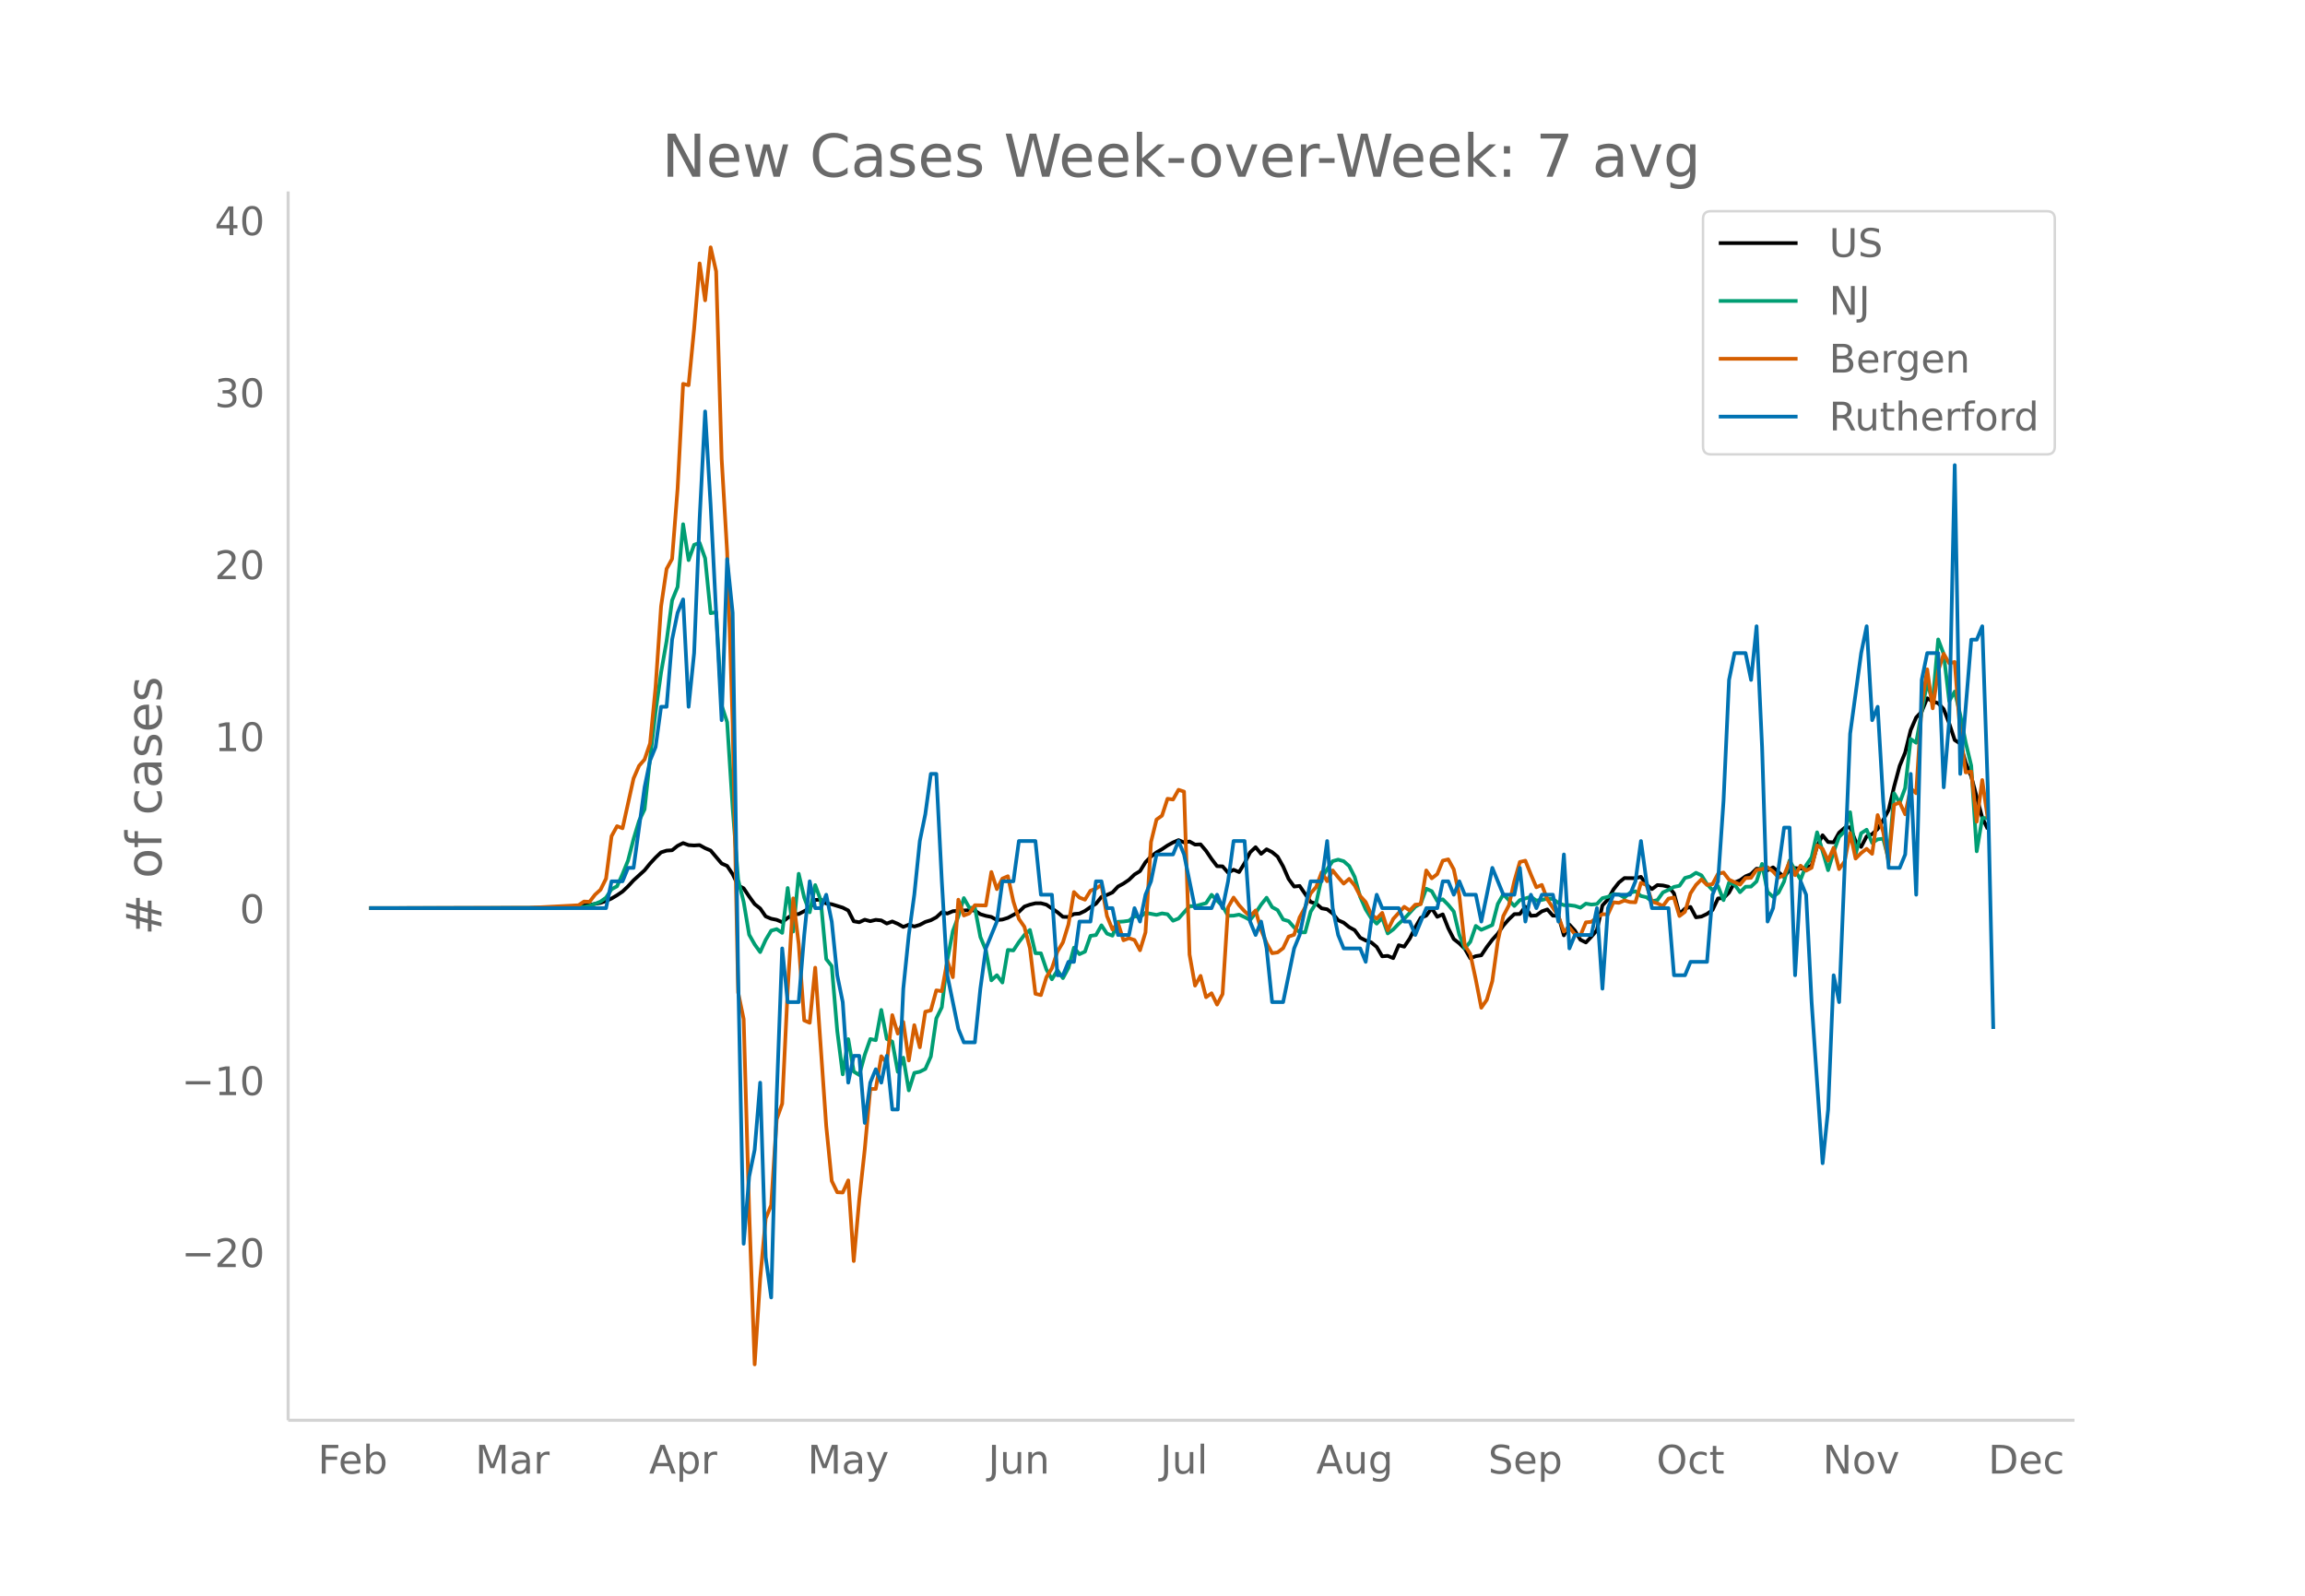 <svg height="864" viewBox="0 0 936 648" width="1248" xmlns="http://www.w3.org/2000/svg" xmlns:xlink="http://www.w3.org/1999/xlink"><defs><style>*{stroke-linecap:butt;stroke-linejoin:round}</style></defs><g id="figure_1"><path d="M0 648h936V0H0z" fill="#fff" id="patch_1"/><g id="axes_1"><path d="M117 576.72h725.4V77.76H117z" fill="none" id="patch_2"/><path clip-path="url(#pc7fb3456ed)" d="M149.973 368.768l64.827-.085 11.178-.196 6.706-.346 6.706-.685 4.471-.836 2.236-.757 2.235-1.006 2.235-1.322 2.236-1.514 2.235-2.124 2.236-2.432 4.47-4.066 2.236-2.753 2.236-2.42 2.235-2.117 2.235-.697 2.236-.146 2.235-1.796 2.236-1.124 2.235.823 2.236.15 2.235-.144 2.236 1.242 2.235.95 4.47 5.273 2.236.983 2.236 3.354 2.235 4.573 2.236 1.162 2.235 3.33 2.235 3.085 2.236 1.771 2.235 3.227 2.236.94 2.235.452 2.236.942 2.235-1.747 2.236-1.447 2.235-.097 4.47-2.347 2.236-3.37 2.236-.156 2.235 1.589 2.236.301 4.47 1.384 2.236 1.15 2.235 4.39 2.236.394 2.235-1.036 2.236.609 2.235-.552 2.236.233 2.235 1.262 2.235-.84 2.236.954 2.235 1.247 2.236-.883 2.235.74 2.236-.682 2.235-1.186 2.236-.687 2.235-1.19 2.235-2.052 2.236.526 2.235-.957 6.707-.424 2.235.166 2.235 1.48 2.236.674 2.235.449 2.236 1.25 2.235-.201 2.236-.7 4.47-2.42 2.236-2.153 2.235-.786 2.236-.55 2.235-.02 2.236.593 4.47 3.06 2.236 1.88 2.235.053 2.236-1.205 2.235-.168 2.236-1.083 2.235-1.547 2.236-1.385 2.235-2.773 2.236-.792 2.235-1.013 2.235-2.382 2.236-1.221 2.235-1.52 2.236-2.159 2.235-1.368 2.236-3.626 2.235-2.303 2.236-1.688 2.235-1.289 2.235-1.51 2.236-1.235 2.235-.951 2.236.946 2.235-.375 2.236 1.25 2.235-.094 2.235 2.628 2.236 3.301 2.235 2.929 2.236.078 2.235 2.546 2.236-1.164 2.235.934 2.236-3.64 2.235-4.37 2.235-2.092 2.236 2.691 2.235-1.834 2.236 1.138 2.235 1.849 2.236 3.97 2.235 5.1 2.236 3.07 2.235-.255 4.47 6.524 2.236.653 2.236 1.927 2.235.382 2.236 1.681 2.235 2.775 2.235.973 2.236 1.814 2.235 1.24 2.236 3.045 2.235 1.138 2.236.769 2.235 1.847 2.236 3.825 2.235-.193 2.235.923 2.236-5.246 2.235.59 2.236-3.279 2.235-4.532 2.236-3.898 2.235-.896 2.235-3.006 2.236 3.488 2.235-.995 2.236 5.64 2.235 4.39 2.236 1.738 2.235 2.175 2.236 3.894 2.235-.86 2.235-.356 2.236-3.354 2.235-2.966 2.236-2.46 2.235-3.291 2.236-2.533 2.235-2.115 2.236-.056 2.235-2.962 2.235 3.695 2.236-.155 2.235-1.658 2.236-.77 2.235 2.531 2.236.047 2.235 7.942 2.235-4.366 2.236 2.436 2.235 3.711 2.236 1.111 2.235-2.357 2.236-2.617 2.235-10.049 2.236-2.428 2.235-4.042 2.235-2.856 2.236-1.799 4.47.048 2.236-.548 2.236 3.17 2.235 1.803 2.235-1.633 2.236.165 2.235.519 2.236 2.667 2.235 8.392 2.236-2.194 2.235-.669 2.236 4.217 2.235-.315 2.235-1.069 2.236-1.56 2.235-4.714 2.236-.157 2.235-2.233 2.236-4.097 2.235-.896 2.236-1.605 2.235-.917 2.235-2.188 2.236.217 2.235.432 2.236-1.186 4.47 3.9 2.236-2.912 2.235-.693 2.236.21 2.235-.384 2.236-.802 2.235-7.917 2.236-4.437 2.235 2.752 2.236.127 2.235-3.94 2.235-1.956 2.236-.248 2.235 5.671 2.236 2.327 2.235-4.288 2.236-.926 2.235-2.056 2.235-3.595 2.236-4.14 2.235-9.524 2.236-8.353 2.235-5.43 2.236-9.103 2.235-5.15 2.236-2.386 2.235-5.421 2.235 1.308 2.236.693 2.235 2.416 2.236 5.77 2.235 6.787 2.236 1.438 2.235 7.8 2.236 5.518 4.47 16.744 2.236 4.636h0" fill="none" stroke="#000" stroke-linecap="round" stroke-width="1.5" id="line2d_1"/><path clip-path="url(#pc7fb3456ed)" d="M149.973 368.768l73.77-.067 8.941-.247 2.235-.225 2.236.067 2.235-.494 2.236-.786 2.235-.91 2.236-1.595 2.235-3.415 2.235-1.213 2.236-4.943 2.235-5.538 2.236-8.706 2.235-7.38 2.236-4.673 2.235-20.782 2.236-18.794 2.235-16.007 2.235-12.761 2.236-16.514 2.235-5.47 2.236-25.444 2.235 14.581 2.236-6.234 2.235-.764 2.236 6.245 2.235 22.299 2.235-.416 2.236 37.857 2.235 6.807 2.236 34.824 2.235 29.162 2.236 8.998 2.235 13.322 2.235 3.954 2.236 3.112 2.235-4.965 2.236-3.74 2.235-.63 2.236 1.528 2.235-18.22 2.236 17.67 2.235-23.445 2.235 9.661 2.236 5.976 2.235-11.053 2.236 6.156 2.235 23.882 2.236 2.853 2.235 26.309 2.235 17.67 2.236-14.312 2.235 13.188 2.236 1.37 2.235-8.2 2.236-6.391 2.235.46 2.236-12.278 2.235 11.795 2.235 1.079 2.236 12.267 2.235-5.763 2.236 13.278 2.235-7.089 2.236-.471 2.235-1.135 2.236-5.044 2.235-15.48 2.235-4.538 2.236-19.119 2.235-11.784 2.236-5.953 2.235-7.46 2.236 3.955 2.235-.079 2.235 11.896 2.236 5.37 2.235 12.255 2.236-2.078 2.235 2.966 2.236-13.233 2.235.202 2.236-3.392 2.235-2.887 2.235-2.034 2.236 9.425 2.235.056 2.236 6.583 2.235 3.966 2.236-3.651 2.235 3.179 2.235-4.134 2.236-8.234 2.235 2.64 2.236-1.023 2.235-6.414 2.236-.326 2.235-3.954 2.236 3.37 2.235.832 2.235-5.606 2.236-.146 2.235-.303 2.236-1.82 2.235.314 2.236-1.73 4.47.854 2.236-.606 2.235.348 2.236 2.628 2.235-.898 4.471-5.01 2.236.01 4.47-1.235 2.236-3.392 4.47 4.572 2.236 3.943 2.236-.045 2.235-.427 2.236 1.01 2.235 1.17 2.235-2.854 2.236-3.393 2.235-2.797 2.236 3.82 2.235 1.213 2.236 3.82 2.235.662 2.236 2.539 2.235 1.977 2.235.033 2.236-8.38 2.235-3.572 2.236-10.177 2.235-3.516 2.236-3.258 2.235-.63 2.235.641 2.236 1.977 2.235 4.426 2.236 8.088 2.235 5.1 2.236 3.561 2.235 2.202 2.236-2.337 2.235 6.314 2.235-1.607 2.236-2.325 2.235-2.01 4.471-4.887 2.236-1.259 2.235-6.066 2.235 1 2.236 3.977 2.235-.674 2.236 2.258 2.235 2.696 2.236 9.413 2.235 5.505 2.236-2.595 2.235-6.47 2.235 1.583 4.471-1.954 2.236-8.571 2.235-3.91 4.471 4.752 2.236-2.37 4.47-1.36 2.236 1.528 2.235-.258 2.236-.517 2.235.146 2.236 1.584 2.235.91 2.235.023 2.236.28 2.235.742 2.236-1.663 2.235.382 2.236-.213 2.235-2.382 2.236-.528 2.235-1.112 2.235.135 2.236 1.258 2.235-1.91 2.236-.629 2.235 1.899 2.236.505 2.235 1.685 2.235-.539 2.236-3.112 2.235-1 2.236-1.224 2.235-.45 2.236-3.19 2.235-.617 2.236-1.472 2.235 1.034 2.235 3.56 2.236 2.416 2.235-1.607 2.236 5.707 2.235-7.122 2.236.753 2.235 3.145 2.236-2.213 2.235-.067 2.235-2.09 2.236-7.122 2.235 11.357 2.236 2.022 2.235-1.718 2.236-4.483 2.235-8.593 2.235 4.033 2.236 3.797 2.235-5.82 2.236-3.257 2.235-10.166 4.471 15.378 2.236-7.403 2.235-6.11 2.235-2.213 2.236-7.819 2.235 17.086 2.236-8.537 2.235-1.438 2.236 5.37 2.235-1.461 2.235-.27 2.236 8.38 2.235-26.791 2.236 3.864 2.235-6.043 2.236-19.861 2.235 1.494 2.236-12.548 2.235-11.806 2.235 7.729 2.236-25.332 2.235 5.943 2.236 19.096 2.235-3.875 2.236 9.414 2.235 11.312 2.236 9.38 2.235 34.767 2.235-13.491h2.236" fill="none" stroke="#009e73" stroke-linecap="round" stroke-width="1.5" id="line2d_2"/><path clip-path="url(#pc7fb3456ed)" d="M149.973 368.768l64.827-.107 20.12-1.07 2.235-1.499 2.235.108 2.236-2.89 2.235-2.034 2.236-4.495 2.235-17.232 2.235-4.068 2.236.857 4.47-20.23 2.236-5.137 2.236-2.569 2.235-6.528 2.236-22.798 2.235-32.859 2.235-15.198 2.236-4.068 2.235-28.47 2.236-42.599 2.235.536 2.236-22.905 2.235-26.544 2.236 14.984 2.235-21.513 2.235 9.74 2.236 76.1 2.235 37.889 2.236 69.57 2.235 109.28 2.236 10.81 2.235 78.026 2.235 62.185 2.236-34.785 2.235-24.403 2.236-5.46 2.235-34.891 2.236-6.315 2.235-46.13 2.236-37.248 2.235 18.517 2.235 31.039 2.236.963 2.235-22.37 4.471 64.22 2.236 22.369 2.235 4.602 2.235.107 2.236-4.923 2.235 32.752 2.236-24.939 2.235-20.443 2.236-24.51h2.235l2.236-13.272 2.235 2.783 2.235-19.48 2.236 7.492 2.235-4.71 2.236 15.628 2.235-14.343 2.236 8.991 2.235-14.45 2.236-.534 2.235-8.135 2.235.321 2.236-12.308 2.235 6.636 2.236-31.468 2.235 6.422 2.236-.856 2.235-3.318 4.47.107 2.236-13.593 2.236 6.957 2.235-4.281 2.236-.964 2.235 10.275 2.236 7.065 2.235 3.21 2.235 8.67 2.236 18.517 2.235.535 2.236-7.278 2.235-3.64 2.236-6.743 2.235-3.746 2.235-7.278 2.236-13.165 2.235 2.248 2.236.856 2.235-3.639 2.236-.856 2.235-1.499 2.236 12.63 2.235 5.459 2.235-2.676 2.236 7.064 2.235-.856 2.236.75 2.235 4.173 2.236-7.278 2.235-36.712 2.236-9.097 2.235-1.606 2.235-6.85 2.236.321 2.235-3.96 2.236.75 2.235 66.145 2.236 12.63 2.235-3.96 2.235 8.669 2.236-1.606 2.235 4.603 2.236-4.281 2.235-35.214 2.236-3.96 2.235 3.104 2.236 2.462 2.235 2.033 2.235-2.354 2.236 7.92 2.235 5.351 2.236 4.068 2.235-.321 2.236-1.713 2.235-4.71 2.236-.749 2.235-7.064 2.235-4.067 2.236-5.673 2.235-2.568 2.236-5.994 2.235 3.639 2.236-4.388 2.235 2.783 2.235 2.568 2.236-1.926 2.235 2.676 2.236 4.28 2.235 2.463 2.236 5.03 2.235 1.713 2.236-2.355 2.235 7.064 2.235-4.602 4.471-4.924 2.236 1.499 2.235-2.355 2.236-.214 2.235-13.7 2.235 3.21 2.236-1.712 2.235-5.458 2.236-.536 2.235 4.068 2.236 10.489 2.235 20.336 2.236 3.532 2.235 10.382 2.235 11.452 2.236-3.21 2.235-7.6 2.236-16.162 2.235-10.275 2.236-4.281 2.235-9.847 2.236-7.813 2.235-.535 2.235 5.565 2.236 5.245 2.235-.964 2.236 5.887 4.47 6.743 2.236 6.315 2.235-1.712 2.236 2.782 2.235.536 2.236-5.352 2.235-.214 2.236-1.713 2.235-1.391 2.236.107 2.235-4.923 2.235.214 2.236-.964 2.235.643 2.236.107 2.235-7.92 2.236.855 2.235 6.85 2.235.643 2.236 1.07 2.235-2.997 2.236-.428 2.235 7.492 2.236-1.712 2.235-7.493 2.236-3.425 2.235-2.247 2.235 2.247 2.236-.32 2.235-4.175 2.236-.535 2.235 2.89 4.471 2.033 2.236-2.675 2.235-.107 2.235-3.211 2.236-.321 2.235-.75 2.236 1.713 2.235 2.462 2.236-.964 2.235-5.458 2.235 5.458 2.236-3.853 2.235 2.034 2.236-1.178 2.235-9.097 2.236 1.391 2.235 4.817 2.236-5.245 2.235 8.67 2.235-3.104 2.236-11.56 2.235 10.382 2.236-2.247 2.235-1.713 2.236 2.034 2.235-15.734 2.235 6.743 2.236 12.523 2.235-23.44 2.236-.963 2.235 4.816 2.236-10.49 2.235 1.927 2.236-35.855 2.235-14.45 2.235 15.841 2.236-15.198 2.235-6.957 2.236 3.853 2.235-.535 2.236 28.791 2.235 16.055 2.236-.321 2.235 20.336 2.235-16.911 2.236 15.52h0" fill="none" stroke="#d55e00" stroke-linecap="round" stroke-width="1.5" id="line2d_3"/><path clip-path="url(#pc7fb3456ed)" d="M149.973 368.768h96.124l2.235-10.902h4.47l2.236-5.452h2.236l4.47-32.707 2.236-10.903 2.236-5.451 2.235-16.354h2.235l2.236-27.257 2.235-10.902 2.236-5.452 2.235 43.61 2.236-21.804 2.235-54.513 2.236-43.61 2.235 38.158 4.47 87.221 2.236-65.415 2.236 21.805 2.235 147.185 2.236 109.026 2.235-27.257 2.235-10.902 2.236-27.257 2.235 70.867 2.236 16.354 2.235-81.77 2.236-59.964 2.235 21.805h4.471l2.235-27.256 2.236-21.805 2.235 10.902h2.236l2.235-5.451 2.236 10.903 2.235 21.805 2.235 10.902 2.236 32.708 2.235-10.902h2.236l2.235 27.256 2.236-16.354 2.235-5.451 2.236 5.451 2.235-10.902 2.235 21.805h2.236l2.235-49.062 2.236-21.805 2.235-16.354 2.236-21.805 2.235-10.903 2.236-16.354h2.235l2.235 43.61 2.236 38.16 4.47 21.805 2.236 5.451h4.471l2.235-21.805 2.236-16.354 4.47-10.902 2.236-16.354h4.471l2.236-16.354h6.706l2.235 21.805h4.471l2.236 32.708h2.235l2.235-5.452h2.236l2.235-16.353h4.471l2.236-16.354h2.235l2.236 10.902h2.235l2.235 10.903h4.471l2.236-10.903 2.235 5.452 2.236-10.903 2.235-5.451 2.236-10.903h6.706l2.235-5.451 2.236 5.451 4.47 21.805h6.707l2.235-5.451 2.236 5.451 2.235-10.902 2.236-16.354h4.47l2.236 32.708 2.235 5.45 2.236-5.45 2.235 10.902 2.236 21.805h4.47l4.472-21.805 2.235-5.451 4.47-21.805h4.472l2.235-16.354 2.236 27.256 2.235 10.903 2.235 5.451h6.707l2.235 5.451 2.236-16.353 2.235-10.903 2.236 5.451H568l2.235 5.452h2.236l2.235 5.45 4.471-10.902h4.47l2.236-10.902h2.236l2.235 5.451 2.236-5.451 2.235 5.451h4.471l2.235 10.903 4.471-21.806 4.471 10.903h4.471l2.236-10.903 2.235 21.806 2.235-10.903 2.236 5.451 2.235-5.451h4.471l2.236 10.903 2.235-27.257 2.235 38.16 2.236-5.452h6.706l2.236-10.903 2.235 32.708 2.236-32.708 2.235-5.451h6.706l2.236-5.451 2.235-16.354 2.236 16.354 2.235 10.902h6.706l2.236 27.257h4.47l2.236-5.452h6.706l2.236-27.256 2.235-5.451 2.236-32.708 2.235-49.062 2.236-10.902h4.47l2.236 10.902 2.235-21.805 2.236 49.062 2.235 70.867 2.236-5.452 4.47-32.708h2.236l2.235 59.965 2.236-38.16 2.235 5.452 2.236 43.61 4.47 65.416 2.236-21.805 2.236-54.513 2.235 10.902 4.47-109.026 4.472-32.707 2.235-10.903 2.236 38.16 2.235-5.452 2.235 38.159 2.236 27.256h4.47l2.236-5.45 2.236-32.709 2.235 49.062 2.236-87.22 2.235-10.903h4.47l2.236 54.513 2.236-27.257 2.235-103.575 2.236 125.38 4.47-54.513h2.236l2.235-5.451 2.236 65.416 2.235 98.123h0" fill="none" stroke="#0072b2" stroke-linecap="round" stroke-width="1.5" id="line2d_4"/><path d="M117 576.72V77.76" fill="none" stroke="#d3d3d3" stroke-linecap="square" stroke-width="1.25" id="patch_3"/><path d="M117 576.72h725.4" fill="none" stroke="#d3d3d3" stroke-linecap="square" stroke-width="1.25" id="patch_4"/><g id="matplotlib.axis_1"><g id="xtick_1"><g transform="matrix(.16 0 0 -.16 129.104 598.378)" fill="#696969" id="text_1"><defs><path d="M9.813 72.906h41.89v-8.312H19.672V43.109h28.906v-8.297H19.672V0h-9.86z" id="DejaVuSans-70"/><path d="M56.203 29.594v-4.39H14.891q.593-9.282 5.593-14.142 5-4.859 13.938-4.859 5.172 0 10.031 1.266 4.86 1.265 9.656 3.812v-8.5Q49.266.734 44.187-.344 39.11-1.422 33.892-1.422q-13.094 0-20.735 7.61-7.64 7.625-7.64 20.625 0 13.421 7.25 21.296Q20.016 56 32.328 56q11.031 0 17.453-7.11 6.422-7.093 6.422-19.296zm-8.984 2.64q-.094 7.36-4.125 11.75-4.032 4.407-10.672 4.407-7.516 0-12.031-4.25-4.516-4.25-5.203-11.97z" id="DejaVuSans-101"/><path d="M48.688 27.297q0 9.906-4.079 15.547-4.078 5.64-11.203 5.64-7.14 0-11.218-5.64-4.079-5.64-4.079-15.547 0-9.906 4.078-15.547 4.079-5.64 11.22-5.64 7.124 0 11.202 5.64t4.078 15.547zM18.108 46.39q2.844 4.875 7.157 7.234Q29.594 56 35.594 56q9.968 0 16.187-7.906 6.235-7.907 6.235-20.797T51.78 6.484q-6.218-7.906-16.187-7.906-6 0-10.328 2.375-4.313 2.375-7.157 7.25V0H9.08v75.984h9.03z" id="DejaVuSans-98"/></defs><use xlink:href="#DejaVuSans-70"/><use x="52.02" xlink:href="#DejaVuSans-101"/><use x="113.543" xlink:href="#DejaVuSans-98"/></g></g><g id="xtick_2"><g transform="matrix(.16 0 0 -.16 193 598.378)" fill="#696969" id="text_2"><defs><path d="M9.813 72.906h14.703l18.593-49.61 18.703 49.61h14.704V0H66.89v64.016l-18.797-50h-9.907l-18.796 50V0H9.813z" id="DejaVuSans-77"/><path d="M34.281 27.484q-10.89 0-15.093-2.484-4.204-2.484-4.204-8.5 0-4.781 3.157-7.594 3.156-2.797 8.562-2.797 7.485 0 12 5.297 4.516 5.297 4.516 14.078v2zm17.922 3.72V0H43.22v8.297Q40.14 3.328 35.547.953q-4.594-2.375-11.234-2.375-8.391 0-13.36 4.719Q6 8.016 6 15.922q0 9.219 6.172 13.906 6.187 4.688 18.437 4.688h12.61v.89q0 6.203-4.078 9.594-4.078 3.39-11.453 3.39-4.688 0-9.141-1.124-4.438-1.125-8.531-3.375v8.312q4.921 1.906 9.562 2.844 4.64.953 9.031.953 11.875 0 17.735-6.156 5.86-6.14 5.86-18.64z" id="DejaVuSans-97"/><path d="M41.11 46.297q-1.516.875-3.297 1.281Q36.03 48 33.89 48q-7.625 0-11.703-4.953-4.079-4.953-4.079-14.234V0H9.08v54.688h9.03v-8.5q2.844 4.984 7.375 7.39Q30.031 56 36.531 56q.922 0 2.047-.125 1.125-.11 2.484-.36z" id="DejaVuSans-114"/></defs><use xlink:href="#DejaVuSans-77"/><use x="86.279" xlink:href="#DejaVuSans-97"/><use x="147.559" xlink:href="#DejaVuSans-114"/></g></g><g id="xtick_3"><g transform="matrix(.16 0 0 -.16 263.553 598.378)" fill="#696969" id="text_3"><defs><path d="M34.188 63.188L20.797 26.906h26.812zm-5.579 9.718h11.188L67.578 0h-10.25l-6.64 18.703h-32.86L11.188 0H.78z" id="DejaVuSans-65"/><path d="M18.11 8.203v-29H9.077v75.484h9.031v-8.296q2.844 4.875 7.157 7.234Q29.594 56 35.594 56q9.968 0 16.187-7.906 6.235-7.907 6.235-20.797T51.78 6.484q-6.218-7.906-16.187-7.906-6 0-10.328 2.375-4.313 2.375-7.157 7.25zm30.578 19.094q0 9.906-4.079 15.547-4.078 5.64-11.203 5.64-7.14 0-11.218-5.64-4.079-5.64-4.079-15.547 0-9.906 4.078-15.547 4.079-5.64 11.22-5.64 7.124 0 11.202 5.64t4.078 15.547z" id="DejaVuSans-112"/></defs><use xlink:href="#DejaVuSans-65"/><use x="68.408" xlink:href="#DejaVuSans-112"/><use x="131.885" xlink:href="#DejaVuSans-114"/></g></g><g id="xtick_4"><g transform="matrix(.16 0 0 -.16 327.916 598.378)" fill="#696969" id="text_4"><defs><path d="M32.172-5.078q-3.797-9.766-7.422-12.735-3.61-2.984-9.656-2.984H7.906v7.516h5.282q3.703 0 5.75 1.765Q21-9.766 23.483-3.219l1.61 4.094-22.11 53.813H12.5l17.094-42.766 17.093 42.766h9.516z" id="DejaVuSans-121"/></defs><use xlink:href="#DejaVuSans-77"/><use x="86.279" xlink:href="#DejaVuSans-97"/><use x="147.559" xlink:href="#DejaVuSans-121"/></g></g><g id="xtick_5"><g transform="matrix(.16 0 0 -.16 401.255 598.378)" fill="#696969" id="text_5"><defs><path d="M9.813 72.906h9.859V5.078q0-13.187-5-19.14-5-5.954-16.094-5.954h-3.75v8.297h3.078q6.531 0 9.219 3.672Q9.813-4.39 9.813 5.078z" id="DejaVuSans-74"/><path d="M8.5 21.578v33.11h8.984V21.922q0-7.766 3.016-11.656 3.031-3.875 9.094-3.875 7.265 0 11.484 4.64 4.234 4.64 4.234 12.656v31h8.985V0h-8.984v8.406Q42.047 3.422 37.718 1q-4.313-2.422-10.032-2.422-9.421 0-14.312 5.86Q8.5 10.296 8.5 21.578zM31.11 56z" id="DejaVuSans-117"/><path d="M54.89 33.016V0h-8.984v32.719q0 7.765-3.031 11.61-3.031 3.858-9.078 3.858-7.281 0-11.484-4.64-4.204-4.625-4.204-12.64V0H9.08v54.688h9.03v-8.5q3.235 4.937 7.594 7.374Q30.078 56 35.797 56q9.422 0 14.25-5.828 4.844-5.828 4.844-17.156z" id="DejaVuSans-110"/></defs><use xlink:href="#DejaVuSans-74"/><use x="29.492" xlink:href="#DejaVuSans-117"/><use x="92.871" xlink:href="#DejaVuSans-110"/></g></g><g id="xtick_6"><g transform="matrix(.16 0 0 -.16 471.165 598.378)" fill="#696969" id="text_6"><defs><path d="M9.422 75.984h8.984V0H9.422z" id="DejaVuSans-108"/></defs><use xlink:href="#DejaVuSans-74"/><use x="29.492" xlink:href="#DejaVuSans-117"/><use x="92.871" xlink:href="#DejaVuSans-108"/></g></g><g id="xtick_7"><g transform="matrix(.16 0 0 -.16 534.495 598.378)" fill="#696969" id="text_7"><defs><path d="M45.406 27.984q0 9.766-4.031 15.125-4.016 5.375-11.297 5.375-7.219 0-11.25-5.375-4.031-5.359-4.031-15.125 0-9.718 4.031-15.093t11.25-5.375q7.281 0 11.297 5.375 4.031 5.375 4.031 15.093zm8.985-21.203q0-13.953-6.203-20.765Q42-20.797 29.203-20.797q-4.734 0-8.937.703-4.203.703-8.157 2.172v8.735q3.954-2.141 7.813-3.157 3.86-1.031 7.86-1.031 8.843 0 13.234 4.61 4.39 4.609 4.39 13.937v4.453q-2.781-4.844-7.125-7.234Q33.938 0 27.875 0 17.828 0 11.672 7.656q-6.156 7.672-6.156 20.328 0 12.688 6.156 20.344Q17.828 56 27.875 56q6.063 0 10.406-2.39 4.344-2.391 7.125-7.22v8.297h8.985z" id="DejaVuSans-103"/></defs><use xlink:href="#DejaVuSans-65"/><use x="68.408" xlink:href="#DejaVuSans-117"/><use x="131.787" xlink:href="#DejaVuSans-103"/></g></g><g id="xtick_8"><g transform="matrix(.16 0 0 -.16 604.335 598.378)" fill="#696969" id="text_8"><defs><path d="M53.516 70.516V60.89q-5.61 2.687-10.594 4-4.984 1.328-9.625 1.328-8.047 0-12.422-3.125t-4.375-8.89q0-4.845 2.906-7.313 2.907-2.453 11.016-3.97l5.953-1.218q11.031-2.11 16.281-7.406 5.25-5.297 5.25-14.172 0-10.61-7.11-16.078-7.093-5.469-20.812-5.469-5.172 0-11.015 1.172Q13.14.922 6.89 3.219v10.156q6-3.36 11.765-5.078 5.766-1.703 11.328-1.703 8.438 0 13.032 3.312 4.593 3.328 4.593 9.485 0 5.359-3.297 8.39-3.296 3.032-10.812 4.547L27.484 33.5q-11.03 2.188-15.968 6.875-4.922 4.688-4.922 13.047 0 9.672 6.812 15.234 6.813 5.563 18.766 5.563 5.14 0 10.453-.938 5.328-.922 10.89-2.765z" id="DejaVuSans-83"/></defs><use xlink:href="#DejaVuSans-83"/><use x="63.477" xlink:href="#DejaVuSans-101"/><use x="125" xlink:href="#DejaVuSans-112"/></g></g><g id="xtick_9"><g transform="matrix(.16 0 0 -.16 672.646 598.378)" fill="#696969" id="text_9"><defs><path d="M39.406 66.219q-10.75 0-17.078-8.016-6.312-8-6.312-21.828 0-13.766 6.312-21.781 6.328-8 17.078-8 10.735 0 17.016 8 6.281 8.015 6.281 21.781 0 13.828-6.281 21.828-6.281 8.016-17.016 8.016zm0 8q15.328 0 24.5-10.281 9.188-10.282 9.188-27.563 0-17.234-9.188-27.516-9.172-10.28-24.5-10.28-15.375 0-24.593 10.25-9.204 10.265-9.204 27.546t9.204 27.563q9.218 10.28 24.593 10.28z" id="DejaVuSans-79"/><path d="M48.781 52.594v-8.407q-3.812 2.11-7.64 3.157-3.828 1.047-7.735 1.047-8.75 0-13.593-5.547-4.829-5.532-4.829-15.547 0-10.016 4.829-15.563 4.843-5.53 13.593-5.53 3.907 0 7.735 1.046 3.828 1.047 7.64 3.156V2.094Q45.016.344 40.984-.531q-4.015-.89-8.562-.89-12.36 0-19.64 7.765-7.266 7.765-7.266 20.953 0 13.375 7.343 21.031Q20.22 56 33.016 56q4.14 0 8.093-.86 3.953-.843 7.672-2.546z" id="DejaVuSans-99"/><path d="M18.313 70.219V54.688h18.5v-6.985h-18.5V18.016q0-6.688 1.828-8.594 1.828-1.906 7.453-1.906h9.218V0h-9.218q-10.407 0-14.36 3.875-3.953 3.89-3.953 14.14v29.688H2.687v6.984h6.594V70.22z" id="DejaVuSans-116"/></defs><use xlink:href="#DejaVuSans-79"/><use x="78.711" xlink:href="#DejaVuSans-99"/><use x="133.691" xlink:href="#DejaVuSans-116"/></g></g><g id="xtick_10"><g transform="matrix(.16 0 0 -.16 740.162 598.378)" fill="#696969" id="text_10"><defs><path d="M9.813 72.906h13.28l32.329-60.984v60.984h9.562V0h-13.28L19.39 60.984V0H9.813z" id="DejaVuSans-78"/><path d="M30.61 48.39q-7.22 0-11.422-5.64-4.204-5.64-4.204-15.453 0-9.813 4.172-15.453 4.188-5.64 11.453-5.64 7.188 0 11.375 5.655 4.203 5.672 4.203 15.438 0 9.719-4.203 15.406-4.187 5.688-11.375 5.688zm0 7.61q11.718 0 18.406-7.625 6.703-7.61 6.703-21.078 0-13.422-6.703-21.078-6.688-7.64-18.407-7.64-11.765 0-18.437 7.64-6.656 7.656-6.656 21.078 0 13.469 6.656 21.078Q18.844 56 30.609 56z" id="DejaVuSans-111"/><path d="M2.984 54.688H12.5L29.594 8.797l17.093 45.89h9.516L35.687 0H23.485z" id="DejaVuSans-118"/></defs><use xlink:href="#DejaVuSans-78"/><use x="74.805" xlink:href="#DejaVuSans-111"/><use x="135.986" xlink:href="#DejaVuSans-118"/></g></g><g id="xtick_11"><g transform="matrix(.16 0 0 -.16 807.359 598.378)" fill="#696969" id="text_11"><defs><path d="M19.672 64.797V8.109h11.922q15.093 0 22.093 6.829 7 6.843 7 21.593 0 14.64-7 21.453-7 6.813-22.093 6.813zm-9.86 8.11h20.266q21.188 0 31.094-8.813 9.922-8.813 9.922-27.563 0-18.86-9.969-27.703Q51.172 0 30.078 0H9.813z" id="DejaVuSans-68"/></defs><use xlink:href="#DejaVuSans-68"/><use x="77.002" xlink:href="#DejaVuSans-101"/><use x="138.525" xlink:href="#DejaVuSans-99"/></g></g></g><g id="matplotlib.axis_2"><g id="ytick_1"><g transform="matrix(.16 0 0 -.16 73.733 514.532)" fill="#696969" id="text_12"><defs><path d="M10.594 35.5h62.593v-8.297H10.594z" id="DejaVuSans-8722"/><path d="M19.188 8.297h34.421V0H7.33v8.297q5.609 5.812 15.296 15.594 9.703 9.797 12.188 12.64 4.734 5.313 6.609 9 1.89 3.688 1.89 7.25 0 5.813-4.078 9.469-4.078 3.672-10.625 3.672-4.64 0-9.797-1.61-5.14-1.609-11-4.89v9.969Q13.767 71.78 18.938 73q5.188 1.219 9.485 1.219 11.328 0 18.062-5.672 6.735-5.656 6.735-15.125 0-4.5-1.688-8.531-1.672-4.016-6.125-9.485-1.218-1.422-7.765-8.187-6.532-6.766-18.453-18.922z" id="DejaVuSans-50"/><path d="M31.781 66.406q-7.61 0-11.453-7.5Q16.5 51.422 16.5 36.375q0-14.984 3.828-22.484 3.844-7.5 11.453-7.5 7.672 0 11.5 7.5 3.844 7.5 3.844 22.484 0 15.047-3.844 22.531-3.828 7.5-11.5 7.5zm0 7.813q12.266 0 18.735-9.703 6.468-9.688 6.468-28.141 0-18.406-6.468-28.11-6.47-9.687-18.735-9.687-12.25 0-18.718 9.688-6.47 9.703-6.47 28.109 0 18.453 6.47 28.14Q19.53 74.22 31.78 74.22z" id="DejaVuSans-48"/></defs><use xlink:href="#DejaVuSans-8722"/><use x="83.789" xlink:href="#DejaVuSans-50"/><use x="147.412" xlink:href="#DejaVuSans-48"/></g></g><g id="ytick_2"><g transform="matrix(.16 0 0 -.16 73.733 444.69)" fill="#696969" id="text_13"><defs><path d="M12.406 8.297h16.11v55.625l-17.532-3.516v8.985l17.438 3.515h9.86V8.296H54.39V0H12.406z" id="DejaVuSans-49"/></defs><use xlink:href="#DejaVuSans-8722"/><use x="83.789" xlink:href="#DejaVuSans-49"/><use x="147.412" xlink:href="#DejaVuSans-48"/></g></g><g id="ytick_3"><use xlink:href="#DejaVuSans-48" transform="matrix(.16 0 0 -.16 97.32 374.847)" fill="#696969" id="text_14"/></g><g id="ytick_4"><g transform="matrix(.16 0 0 -.16 87.14 305.004)" fill="#696969" id="text_15"><use xlink:href="#DejaVuSans-49"/><use x="63.623" xlink:href="#DejaVuSans-48"/></g></g><g id="ytick_5"><g transform="matrix(.16 0 0 -.16 87.14 235.162)" fill="#696969" id="text_16"><use xlink:href="#DejaVuSans-50"/><use x="63.623" xlink:href="#DejaVuSans-48"/></g></g><g id="ytick_6"><g transform="matrix(.16 0 0 -.16 87.14 165.32)" fill="#696969" id="text_17"><defs><path d="M40.578 39.313Q47.656 37.797 51.625 33q3.984-4.781 3.984-11.813 0-10.78-7.422-16.703-7.421-5.906-21.093-5.906-4.578 0-9.438.906-4.86.907-10.031 2.72v9.515q4.094-2.39 8.969-3.61 4.89-1.218 10.218-1.218 9.266 0 14.125 3.656 4.86 3.656 4.86 10.64 0 6.454-4.516 10.079-4.515 3.64-12.562 3.64h-8.5v8.11h8.89q7.266 0 11.125 2.906 3.86 2.906 3.86 8.375 0 5.61-3.985 8.61-3.968 3.015-11.39 3.015-4.063 0-8.703-.89-4.641-.876-10.203-2.72v8.782q5.624 1.562 10.53 2.344 4.907.78 9.25.78 11.235 0 17.766-5.109 6.547-5.093 6.547-13.78 0-6.063-3.468-10.235-3.47-4.172-9.86-5.782z" id="DejaVuSans-51"/></defs><use xlink:href="#DejaVuSans-51"/><use x="63.623" xlink:href="#DejaVuSans-48"/></g></g><g id="ytick_7"><g transform="matrix(.16 0 0 -.16 87.14 95.477)" fill="#696969" id="text_18"><defs><path d="M37.797 64.313L12.89 25.39h24.906zm-2.594 8.593H47.61V25.391h10.407v-8.203H47.609V0h-9.812v17.188H4.89v9.515z" id="DejaVuSans-52"/></defs><use xlink:href="#DejaVuSans-52"/><use x="63.623" xlink:href="#DejaVuSans-48"/></g></g><g transform="matrix(0 -.2 -.2 0 65.573 379.813)" fill="#696969" id="text_19"><defs><path d="M51.125 44H36.922l-4.11-16.313h14.313zm-7.328 27.781l-5.078-20.265h14.265L58.11 71.78h7.813L60.89 51.516h15.234V44h-17.14l-4-16.313h15.53V20.22H53.079L48 0h-7.813l5.032 20.219H30.906L25.875 0h-7.86l5.079 20.219H7.719v7.468h17.187L29 44H13.281v7.516h17.625l4.985 20.265z" id="DejaVuSans-35"/><path d="M37.11 75.984V68.5h-8.594q-4.828 0-6.72-1.953-1.874-1.953-1.874-7.031v-4.828h14.797v-6.985H19.922V0H10.89v47.703H2.297v6.984h8.594V58.5q0 9.125 4.25 13.297 4.25 4.187 13.468 4.187z" id="DejaVuSans-102"/><path d="M44.281 53.078v-8.5q-3.797 1.953-7.906 2.922-4.094.984-8.5.984-6.688 0-10.031-2.047-3.344-2.046-3.344-6.156 0-3.125 2.39-4.906 2.391-1.781 9.626-3.39l3.078-.688q9.562-2.047 13.593-5.781 4.032-3.735 4.032-10.422 0-7.625-6.032-12.078-6.03-4.438-16.578-4.438-4.39 0-9.156.86Q10.688.296 5.422 2v9.281q4.984-2.594 9.812-3.89 4.829-1.282 9.579-1.282 6.343 0 9.75 2.172 3.421 2.172 3.421 6.125 0 3.656-2.468 5.61-2.453 1.953-10.813 3.765l-3.125.735q-8.344 1.75-12.062 5.39-3.704 3.64-3.704 9.985 0 7.718 5.47 11.906Q16.75 56 26.811 56q4.97 0 9.36-.734 4.406-.72 8.11-2.188z" id="DejaVuSans-115"/></defs><use xlink:href="#DejaVuSans-35"/><use x="83.789" xlink:href="#DejaVuSans-32"/><use x="115.576" xlink:href="#DejaVuSans-111"/><use x="176.758" xlink:href="#DejaVuSans-102"/><use x="211.963" xlink:href="#DejaVuSans-32"/><use x="243.75" xlink:href="#DejaVuSans-99"/><use x="298.73" xlink:href="#DejaVuSans-97"/><use x="360.01" xlink:href="#DejaVuSans-115"/><use x="412.109" xlink:href="#DejaVuSans-101"/><use x="473.633" xlink:href="#DejaVuSans-115"/></g></g><g transform="matrix(.24 0 0 -.24 268.746 71.76)" fill="#696969" id="text_20"><defs><path d="M4.203 54.688h8.985l11.234-42.672 11.172 42.672h10.593l11.235-42.672 11.187 42.672h8.985L63.28 0H52.688L40.922 44.828 29.109 0H18.5z" id="DejaVuSans-119"/><path d="M64.406 67.281v-10.39q-4.984 4.64-10.625 6.922-5.64 2.296-11.984 2.296-12.5 0-19.14-7.64-6.641-7.64-6.641-22.094 0-14.406 6.64-22.047 6.64-7.64 19.14-7.64 6.345 0 11.985 2.296 5.64 2.297 10.625 6.938V5.609Q59.234 2.094 53.437.33q-5.78-1.75-12.218-1.75-16.563 0-26.094 10.124-9.516 10.14-9.516 27.672 0 17.578 9.516 27.703 9.531 10.14 26.094 10.14 6.531 0 12.312-1.734 5.797-1.734 10.875-5.203z" id="DejaVuSans-67"/><path d="M3.328 72.906h9.953L28.61 11.281l15.282 61.625h11.093l15.328-61.625 15.282 61.625h10.015L77.297 0H64.89L49.516 63.281 33.984 0H21.578z" id="DejaVuSans-87"/><path d="M9.078 75.984h9.031V31.11l26.813 23.578H56.39l-29-25.578L57.625 0H45.906L18.11 26.703V0H9.08z" id="DejaVuSans-107"/><path d="M4.89 31.39h26.313v-8H4.891z" id="DejaVuSans-45"/><path d="M11.719 12.406h10.297V0H11.719zm0 39.297h10.297v-12.39H11.719z" id="DejaVuSans-58"/><path d="M8.203 72.906h46.875v-4.203L28.61 0H18.312L43.22 64.594H8.203z" id="DejaVuSans-55"/></defs><use xlink:href="#DejaVuSans-78"/><use x="74.805" xlink:href="#DejaVuSans-101"/><use x="136.328" xlink:href="#DejaVuSans-119"/><use x="218.115" xlink:href="#DejaVuSans-32"/><use x="249.902" xlink:href="#DejaVuSans-67"/><use x="319.727" xlink:href="#DejaVuSans-97"/><use x="381.006" xlink:href="#DejaVuSans-115"/><use x="433.105" xlink:href="#DejaVuSans-101"/><use x="494.629" xlink:href="#DejaVuSans-115"/><use x="546.729" xlink:href="#DejaVuSans-32"/><use x="578.516" xlink:href="#DejaVuSans-87"/><use x="671.518" xlink:href="#DejaVuSans-101"/><use x="733.041" xlink:href="#DejaVuSans-101"/><use x="794.564" xlink:href="#DejaVuSans-107"/><use x="852.475" xlink:href="#DejaVuSans-45"/><use x="890.434" xlink:href="#DejaVuSans-111"/><use x="951.615" xlink:href="#DejaVuSans-118"/><use x="1010.795" xlink:href="#DejaVuSans-101"/><use x="1072.318" xlink:href="#DejaVuSans-114"/><use x="1107.057" xlink:href="#DejaVuSans-45"/><use x="1139.141" xlink:href="#DejaVuSans-87"/><use x="1232.143" xlink:href="#DejaVuSans-101"/><use x="1293.666" xlink:href="#DejaVuSans-101"/><use x="1355.189" xlink:href="#DejaVuSans-107"/><use x="1413.1" xlink:href="#DejaVuSans-58"/><use x="1446.791" xlink:href="#DejaVuSans-32"/><use x="1478.578" xlink:href="#DejaVuSans-55"/><use x="1542.201" xlink:href="#DejaVuSans-32"/><use x="1573.988" xlink:href="#DejaVuSans-97"/><use x="1635.268" xlink:href="#DejaVuSans-118"/><use x="1694.447" xlink:href="#DejaVuSans-103"/></g><g id="legend_1"><path d="M694.75 184.5H831.2q3.2 0 3.2-3.2V88.96q0-3.2-3.2-3.2H694.75q-3.2 0-3.2 3.2v92.34q0 3.2 3.2 3.2z" fill="none" opacity=".8" stroke="#ccc" id="patch_5"/><path d="M697.95 98.718h32" fill="none" stroke="#000" stroke-linecap="round" stroke-width="1.5" id="line2d_5"/><g transform="matrix(.16 0 0 -.16 742.75 104.317)" fill="#696969" id="text_21"><defs><path d="M8.688 72.906h9.921V28.61q0-11.718 4.235-16.875 4.25-5.14 13.781-5.14 9.469 0 13.719 5.14 4.25 5.157 4.25 16.875v44.297H64.5V27.391q0-14.25-7.063-21.532-7.046-7.28-20.812-7.28-13.828 0-20.89 7.28-7.047 7.282-7.047 21.532z" id="DejaVuSans-85"/></defs><use xlink:href="#DejaVuSans-85"/><use x="73.193" xlink:href="#DejaVuSans-83"/></g><path d="M697.95 122.203h32" fill="none" stroke="#009e73" stroke-linecap="round" stroke-width="1.5" id="line2d_7"/><g transform="matrix(.16 0 0 -.16 742.75 127.802)" fill="#696969" id="text_22"><use xlink:href="#DejaVuSans-78"/><use x="74.805" xlink:href="#DejaVuSans-74"/></g><path d="M697.95 145.688h32" fill="none" stroke="#d55e00" stroke-linecap="round" stroke-width="1.5" id="line2d_9"/><g transform="matrix(.16 0 0 -.16 742.75 151.287)" fill="#696969" id="text_23"><defs><path d="M19.672 34.813V8.108H35.5q7.953 0 11.781 3.297 3.844 3.297 3.844 10.078 0 6.844-3.844 10.078-3.828 3.25-11.781 3.25zm0 29.984V42.828h14.61q7.218 0 10.75 2.703 3.546 2.719 3.546 8.282 0 5.515-3.547 8.25-3.531 2.734-10.75 2.734zm-9.86 8.11h25.204q11.28 0 17.375-4.688Q58.5 63.53 58.5 54.89q0-6.703-3.125-10.657-3.125-3.953-9.188-4.922 7.282-1.562 11.313-6.53 4.031-4.954 4.031-12.376 0-9.765-6.64-15.093Q48.25 0 35.984 0H9.812z" id="DejaVuSans-66"/></defs><use xlink:href="#DejaVuSans-66"/><use x="68.604" xlink:href="#DejaVuSans-101"/><use x="130.127" xlink:href="#DejaVuSans-114"/><use x="169.49" xlink:href="#DejaVuSans-103"/><use x="232.967" xlink:href="#DejaVuSans-101"/><use x="294.49" xlink:href="#DejaVuSans-110"/></g><path d="M697.95 169.173h32" fill="none" stroke="#0072b2" stroke-linecap="round" stroke-width="1.5" id="line2d_11"/><g transform="matrix(.16 0 0 -.16 742.75 174.773)" fill="#696969" id="text_24"><defs><path d="M44.39 34.188q3.172-1.079 6.172-4.594 3-3.516 6.032-9.672L66.609 0H56l-9.313 18.703q-3.624 7.328-7.015 9.719-3.39 2.39-9.25 2.39h-10.75V0h-9.86v72.906h22.266q12.5 0 18.656-5.234 6.157-5.219 6.157-15.766 0-6.89-3.203-11.437-3.204-4.532-9.297-6.282zM19.673 64.797V38.922h12.406q7.125 0 10.766 3.297 3.64 3.297 3.64 9.687 0 6.39-3.64 9.64-3.64 3.25-10.766 3.25z" id="DejaVuSans-82"/><path d="M54.89 33.016V0h-8.984v32.719q0 7.765-3.031 11.61-3.031 3.858-9.078 3.858-7.281 0-11.484-4.64-4.204-4.625-4.204-12.64V0H9.08v75.984h9.03V46.188q3.235 4.937 7.594 7.374Q30.078 56 35.797 56q9.422 0 14.25-5.828 4.844-5.828 4.844-17.156z" id="DejaVuSans-104"/><path d="M45.406 46.39v29.594h8.985V0h-8.985v8.203Q42.578 3.328 38.25.953q-4.313-2.375-10.375-2.375-9.906 0-16.14 7.906-6.22 7.922-6.22 20.813 0 12.89 6.22 20.797Q17.968 56 27.874 56q6.063 0 10.375-2.375 4.328-2.36 7.156-7.234zm-30.61-19.093q0-9.906 4.079-15.547 4.078-5.64 11.203-5.64 7.125 0 11.219 5.64 4.11 5.64 4.11 15.547 0 9.906-4.11 15.547-4.094 5.64-11.219 5.64-7.125 0-11.203-5.64-4.078-5.64-4.078-15.547z" id="DejaVuSans-100"/></defs><use xlink:href="#DejaVuSans-82"/><use x="64.982" xlink:href="#DejaVuSans-117"/><use x="128.361" xlink:href="#DejaVuSans-116"/><use x="167.57" xlink:href="#DejaVuSans-104"/><use x="230.949" xlink:href="#DejaVuSans-101"/><use x="292.473" xlink:href="#DejaVuSans-114"/><use x="333.586" xlink:href="#DejaVuSans-102"/><use x="368.791" xlink:href="#DejaVuSans-111"/><use x="429.973" xlink:href="#DejaVuSans-114"/><use x="469.336" xlink:href="#DejaVuSans-100"/></g></g></g></g><defs><clipPath id="pc7fb3456ed"><path d="M117 77.76h725.4v498.96H117z"/></clipPath></defs></svg>